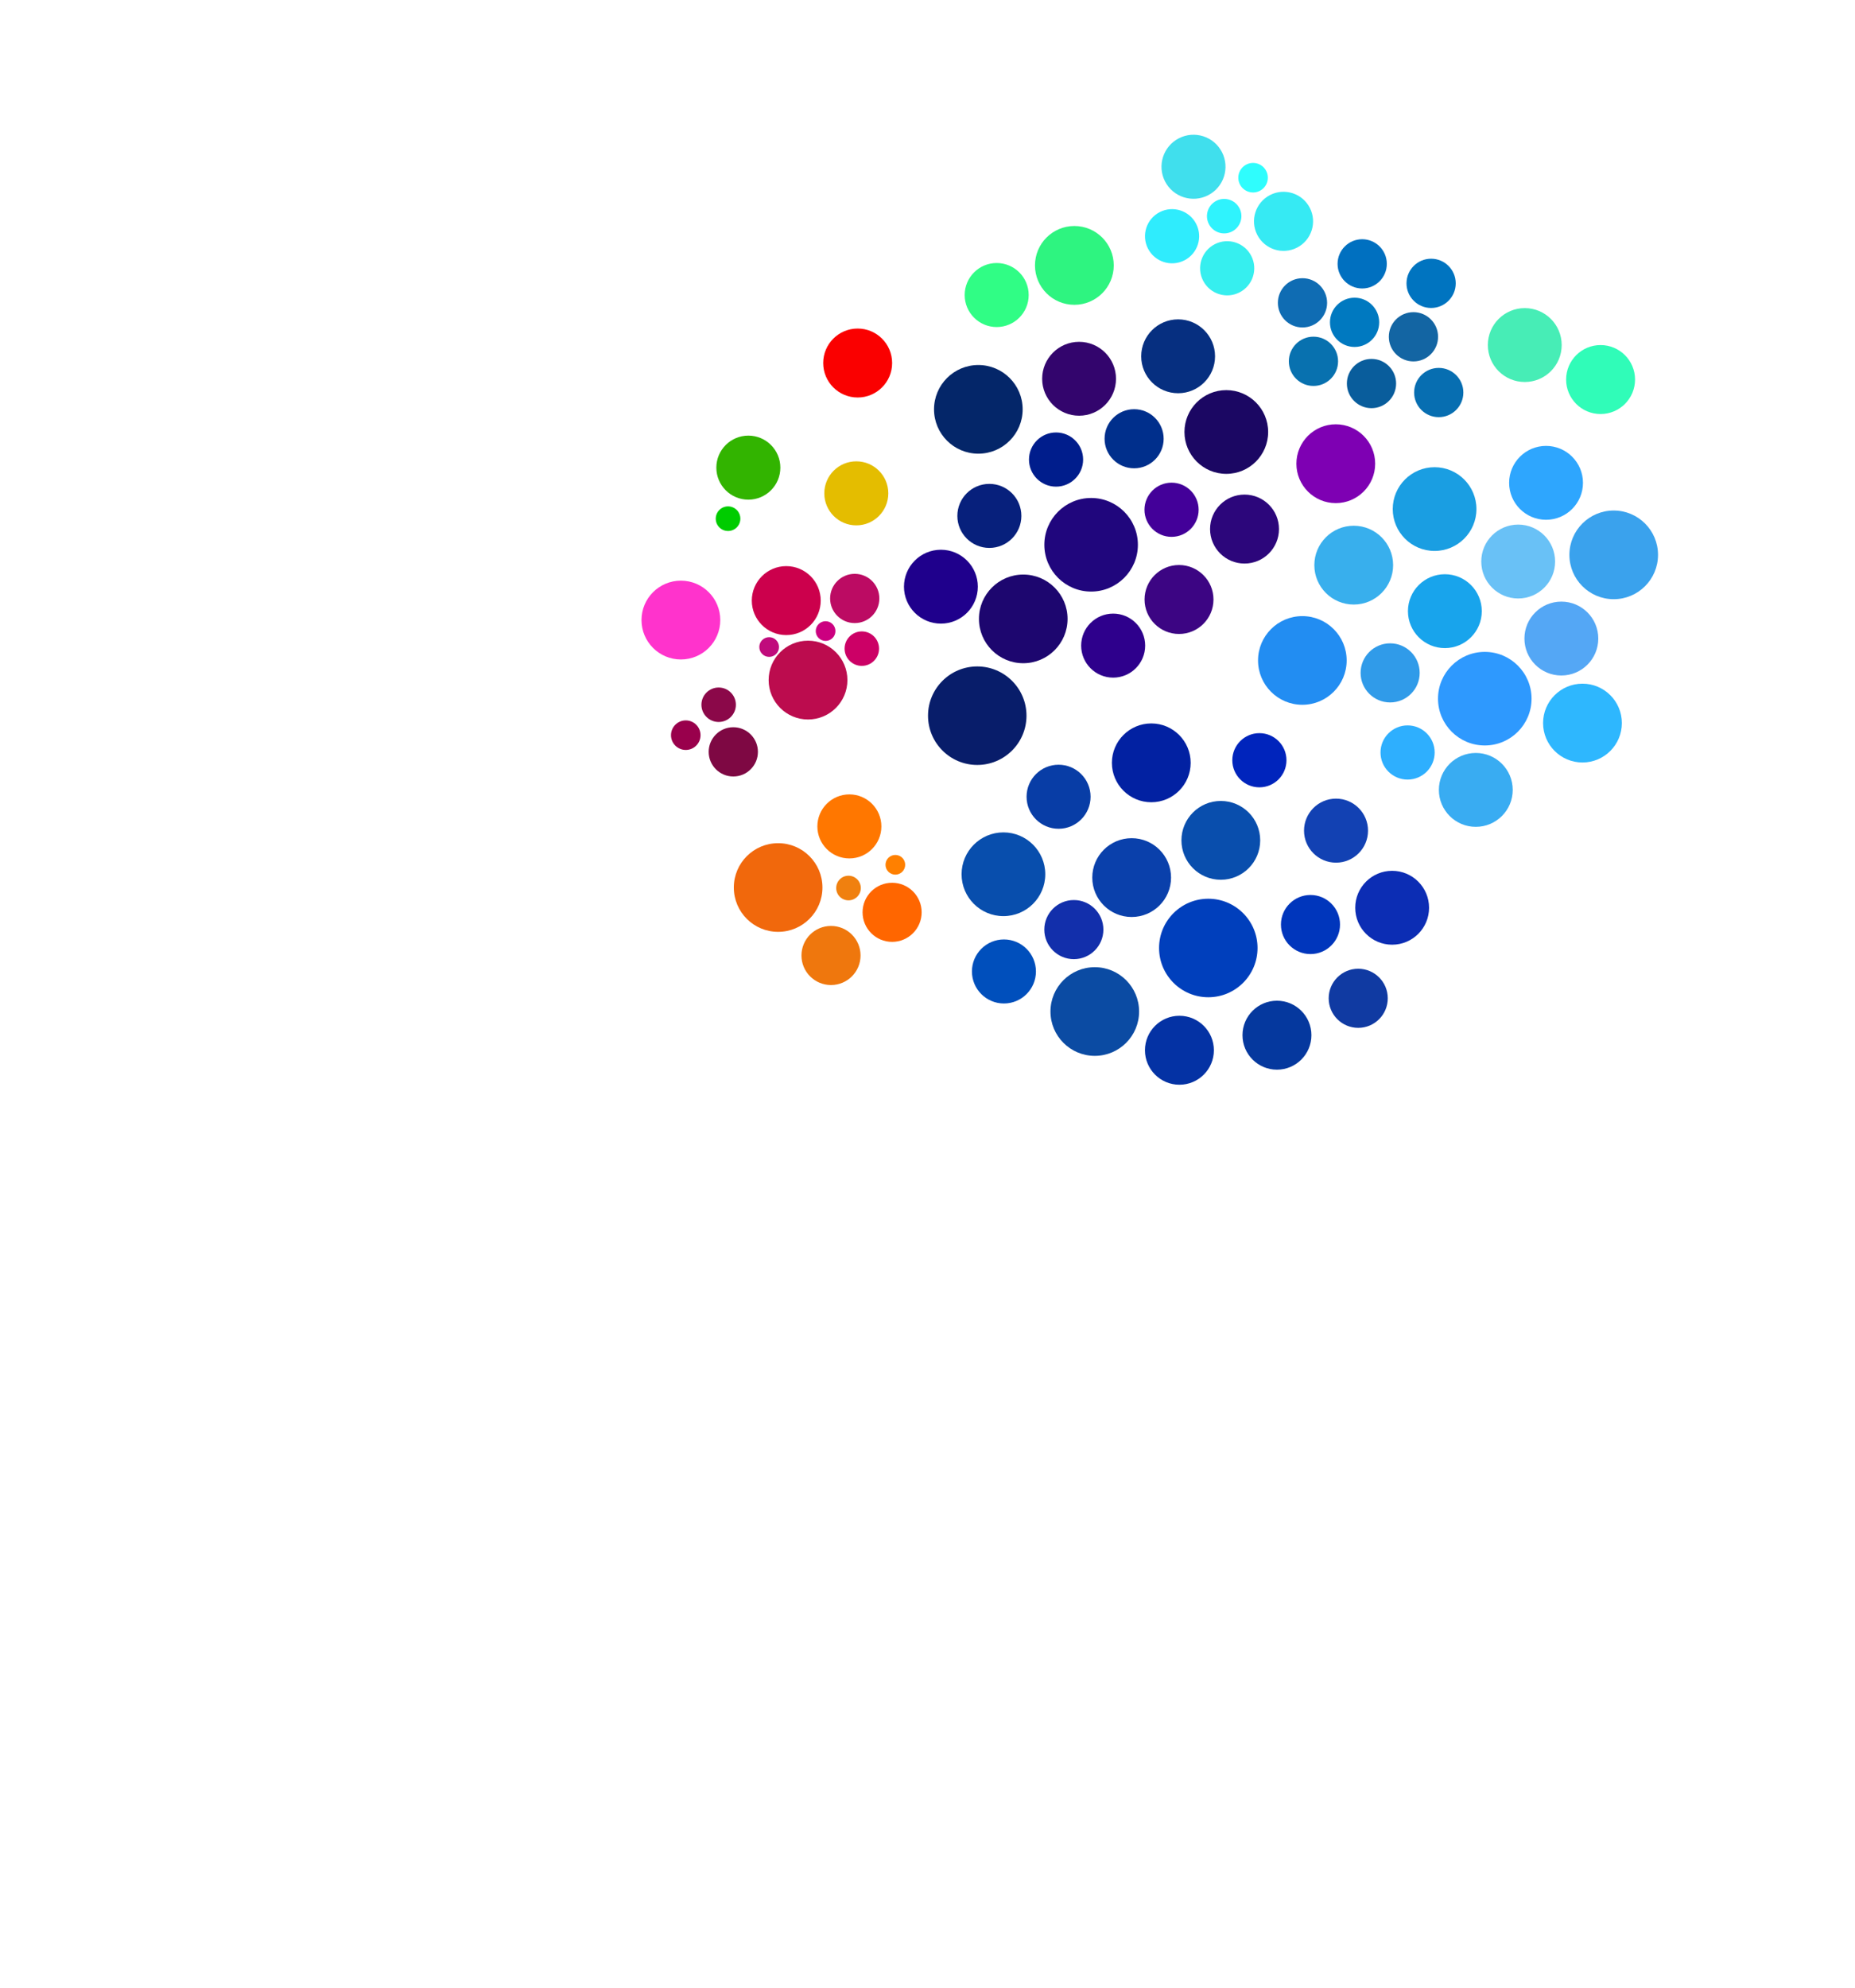 <?xml version="1.0" encoding="UTF-8" standalone="no"?>
<!-- Created with Inkscape (http://www.inkscape.org/) -->

<svg
   xmlns:dc="http://purl.org/dc/elements/1.1/"
   xmlns:cc="http://creativecommons.org/ns#"
   xmlns:rdf="http://www.w3.org/1999/02/22-rdf-syntax-ns#"
   xmlns:svg="http://www.w3.org/2000/svg"
   xmlns="http://www.w3.org/2000/svg"
   xmlns:sodipodi="http://sodipodi.sourceforge.net/DTD/sodipodi-0.dtd"
   xmlns:inkscape="http://www.inkscape.org/namespaces/inkscape"
   width="1329.091mm"
   height="1423.482mm"
   viewBox="0 0 1329.091 1423.482"
   version="1.1"
   id="svg8"
   inkscape:version="0.92.3 (2405546, 2018-03-11)"
   sodipodi:docname="colorBubbles.svg">
  <defs
     id="defs2" />
  <sodipodi:namedview
     id="base"
     pagecolor="#313131"
     bordercolor="#666666"
     borderopacity="1.0"
     inkscape:pageopacity="1"
     inkscape:pageshadow="2"
     inkscape:zoom="0.22048611"
     inkscape:cx="2868.3518"
     inkscape:cy="3583.8082"
     inkscape:document-units="mm"
     inkscape:current-layer="layer1-2"
     showgrid="false"
     inkscape:pagecheckerboard="false"
     showborder="false"
     inkscape:window-width="1920"
     inkscape:window-height="1017"
     inkscape:window-x="-8"
     inkscape:window-y="-8"
     inkscape:window-maximized="1"
     fit-margin-top="1"
     fit-margin-left="1"
     fit-margin-right="1"
     fit-margin-bottom="1" />
  <g
     inkscape:label="Ebene 1"
     inkscape:groupmode="layer"
     id="layer1"
     transform="translate(800.623,738.24)">
    <g
       style="display:inline"
       id="layer1-2"
       inkscape:label="Ebene 1"
       transform="translate(83.155,18.143)">
      <circle
         inkscape:label="Arabic (Kormakiti)"
         style="display:inline;opacity:1;fill:#00cc00;fill-opacity:1;stroke-width:0.05"
         r="8.819"
         cy="-384.92"
         cx="-362.134"
         id="ako" />
      <circle
         inkscape:label="Maltese"
         style="display:inline;opacity:1;fill:#32b400;fill-opacity:1;stroke-width:0.13"
         r="22.931"
         cy="-421.477"
         cx="-347.593"
         id="mlt" />
      <circle
         inkscape:label="Crimean Tatar"
         style="display:inline;fill:#ff7700;fill-opacity:1;stroke-width:0.13"
         r="22.931"
         cy="-164.541"
         cx="-275.21"
         id="cri" />
      <circle
         inkscape:label="Gagauz"
         style="display:inline;fill:#ef770d;fill-opacity:1;stroke-width:0.12"
         r="21.167"
         cy="-72.106"
         cx="-288.368"
         id="gag" />
      <circle
         inkscape:label="Karaim"
         style="display:inline;fill:#ff8000;fill-opacity:1;stroke-width:0.04"
         r="7.056"
         cy="-137.055"
         cx="-242.273"
         id="krm" />
      <circle
         inkscape:label="Krymchak"
         style="display:inline;fill:#f0800f;fill-opacity:1;stroke-width:0.05"
         r="8.819"
         cy="-120.411"
         cx="-275.831"
         id="kym" />
      <circle
         inkscape:label="Turkish"
         style="display:inline;fill:#f1680c;fill-opacity:1;stroke-width:0.181"
         r="31.75"
         cy="-120.78"
         cx="-326.252"
         id="tur" />
      <circle
         inkscape:label="Urum"
         style="display:inline;fill:#ff6600;fill-opacity:1;stroke-width:0.12"
         r="21.167"
         cy="-103.02"
         cx="-244.589"
         id="urm" />
      <circle
         inkscape:label="Basque"
         style="display:inline;fill:#fa0000;fill-opacity:1;stroke-width:0.141"
         r="24.694"
         cy="-496.401"
         cx="-269.267"
         id="bsq" />
      <circle
         inkscape:label="Albanian"
         style="display:inline;fill:#7e00b3;fill-opacity:1;stroke-width:0.161"
         r="28.222"
         cy="-424.289"
         cx="73.297"
         id="alb" />
      <circle
         inkscape:label="Latvian"
         style="display:inline;fill:#30fcb8;fill-opacity:1;stroke-width:0.141"
         r="24.694"
         cy="-484.566"
         cx="263.024"
         id="lat" />
      <circle
         inkscape:label="Lithuanian"
         style="display:inline;fill:#47edb6;fill-opacity:1;stroke-width:0.151"
         r="26.458"
         cy="-509.269"
         cx="208.701"
         id="lit" />
      <circle
         inkscape:label="Breton"
         style="display:inline;fill:#36eaf3;fill-opacity:1;stroke-width:0.12"
         cy="515.396"
         cx="-305.116"
         id="bre"
         r="21.167"
         transform="rotate(152.807)" />
      <circle
         inkscape:label="Cornish"
         style="display:inline;fill:#2ffdfd;fill-opacity:1;stroke-width:0.06"
         cy="553.173"
         cx="-299.986"
         id="crn"
         r="10.583"
         transform="rotate(152.807)" />
      <circle
         inkscape:label="Irish"
         style="display:inline;fill:#36efef;fill-opacity:1;stroke-width:0.11"
         cy="503.947"
         cx="-253.84"
         id="iri"
         r="19.403"
         transform="rotate(152.807)" />
      <circle
         inkscape:label="Manx"
         style="display:inline;fill:#2ff3fd;fill-opacity:1;stroke-width:0.07"
         cy="538.136"
         cx="-268.989"
         id="mnx"
         r="12.347"
         transform="rotate(152.807)" />
      <circle
         inkscape:label="Welsh"
         style="display:inline;fill:#40dfed;fill-opacity:1;stroke-width:0.13"
         cy="579.644"
         cx="-265.6"
         id="wel"
         r="22.931"
         transform="rotate(152.807)" />
      <circle
         inkscape:label="Gaelic (Scots)"
         style="display:inline;fill:#2fecfd;fill-opacity:1;stroke-width:0.11"
         cy="542.411"
         cx="-229.214"
         id="gae"
         r="19.403"
         transform="rotate(152.807)" />
      <circle
         inkscape:label="Alsatian"
         style="display:inline;fill:#05389e;fill-opacity:1;stroke-width:0.141"
         r="24.694"
         cy="-15.023"
         cx="31.145"
         id="alt" />
      <circle
         inkscape:label="Danish"
         style="display:inline;fill:#094ead;fill-opacity:1;stroke-width:0.161"
         r="28.222"
         cy="-154.555"
         cx="-9.073"
         id="dsh" />
      <circle
         inkscape:label="Dutch"
         style="display:inline;fill:#084ead;fill-opacity:1;stroke-width:0.171"
         r="29.986"
         cy="-130.274"
         cx="-164.832"
         id="dut" />
      <circle
         inkscape:label="English"
         style="display:inline;fill:#003fbc;fill-opacity:1;stroke-width:0.201"
         r="35.278"
         cy="-77.469"
         cx="-18.042"
         id="eng" />
      <circle
         inkscape:label="Faroese"
         style="display:inline;fill:#0024bc;fill-opacity:1;stroke-width:0.11"
         r="19.403"
         cy="-211.929"
         cx="18.564"
         id="far" />
      <circle
         inkscape:label="Frisian"
         style="display:inline;fill:#083da6;fill-opacity:1;stroke-width:0.13"
         r="22.931"
         cy="-185.788"
         cx="-125.316"
         id="fri" />
      <circle
         inkscape:label="German"
         style="display:inline;fill:#0b4ba3;fill-opacity:1;stroke-width:0.181"
         r="31.75"
         cy="-31.974"
         cx="-99.376"
         id="ger" />
      <circle
         inkscape:label="Icelandic"
         style="display:inline;fill:#1241b3;fill-opacity:1;stroke-width:0.13"
         r="22.931"
         cy="-161.507"
         cx="73.473"
         id="ice" />
      <circle
         inkscape:label="Low German"
         style="display:inline;fill:#0a40ab;fill-opacity:1;stroke-width:0.161"
         r="28.222"
         cy="-127.892"
         cx="-72.952"
         id="lge" />
      <circle
         inkscape:label="Luxemburgeois"
         style="display:inline;fill:#004fbc;fill-opacity:1;stroke-width:0.13"
         r="22.931"
         cy="-60.661"
         cx="-164.467"
         id="lux" />
      <circle
         inkscape:label="Norwegian"
         style="display:inline;fill:#0c2db4;fill-opacity:1;stroke-width:0.151"
         r="26.458"
         cy="-106.284"
         cx="113.68"
         id="nor" />
      <circle
         inkscape:label="Swedish"
         style="display:inline;fill:#0221a2;fill-opacity:1;stroke-width:0.161"
         r="28.222"
         cy="-210.069"
         cx="-58.891"
         id="swe" />
      <circle
         inkscape:label="Yiddish"
         style="display:inline;fill:#0432a4;fill-opacity:1;stroke-width:0.141"
         r="24.694"
         cy="-4.238"
         cx="-38.733"
         id="ydd" />
      <circle
         inkscape:label="Yiddish (Bessarabian)"
         style="display:inline;fill:#122fab;fill-opacity:1;stroke-width:0.12"
         r="21.167"
         cy="-90.642"
         cx="-114.376"
         id="ydb" />
      <circle
         inkscape:label="Yiddish (Lithuanian)"
         style="display:inline;fill:#103aa2;fill-opacity:1;stroke-width:0.12"
         r="21.167"
         cy="-41.446"
         cx="89.376"
         id="ylt" />
      <circle
         inkscape:label="Yiddish (Lodz)"
         style="display:inline;fill:#0036bc;fill-opacity:1;stroke-width:0.12"
         r="21.167"
         cy="-94.276"
         cx="55.17"
         id="ydl" />
      <circle
         inkscape:label="Greek (Cypriot)"
         style="display:inline;fill:#30fd85;fill-opacity:1;stroke-width:0.13"
         r="22.931"
         cy="-545.092"
         cx="-169.661"
         id="gcy" />
      <circle
         inkscape:label="Greek (Modern)"
         style="display:inline;fill:#2ef480;fill-opacity:1;stroke-width:0.161"
         r="28.222"
         cy="-566.306"
         cx="-114"
         id="grk" />
      <circle
         inkscape:label="Romani (Ajia Varvara)"
         style="display:inline;fill:#0079c0;fill-opacity:1;stroke-width:0.1"
         r="17.639"
         cy="-525.545"
         cx="86.762"
         id="rav" />
      <circle
         inkscape:label="Romani (Burgudzi)"
         style="display:inline;fill:#0871af;fill-opacity:1;stroke-width:0.1"
         r="17.639"
         cy="-497.626"
         cx="57.301"
         id="rbu" />
      <circle
         inkscape:label="Romani (Burgenland)"
         style="display:inline;fill:#0070c0;fill-opacity:1;stroke-width:0.1"
         r="17.639"
         cy="-567.423"
         cx="92.223"
         id="rbg" />
      <circle
         inkscape:label="Romani (Kalderash)"
         style="display:inline;fill:#095d9c;fill-opacity:1;stroke-width:0.1"
         r="17.639"
         cy="-481.707"
         cx="98.883"
         id="rka" />
      <circle
         inkscape:label="Romani (Lovari)"
         style="display:inline;fill:#076eb1;fill-opacity:1;stroke-width:0.1"
         r="17.639"
         cy="-475.267"
         cx="147.066"
         id="rlo" />
      <circle
         inkscape:label="Romani (North Russian)"
         style="display:inline;fill:#1365a3;fill-opacity:1;stroke-width:0.1"
         r="17.639"
         cy="-515.186"
         cx="128.944"
         id="rnr" />
      <circle
         inkscape:label="Romani (Sepecides)"
         style="display:inline;fill:#0074c0;fill-opacity:1;stroke-width:0.1"
         r="17.639"
         cy="-553.464"
         cx="141.605"
         id="rse" />
      <circle
         inkscape:label="Romani (Welsh)"
         style="display:inline;fill:#0f6cb3;fill-opacity:1;stroke-width:0.1"
         r="17.639"
         cy="-539.505"
         cx="49.44"
         id="rwe" />
      <circle
         inkscape:label="Asturian"
         style="display:inline;fill:#07207c;fill-opacity:1;stroke-width:0.13"
         r="22.931"
         cy="-386.918"
         cx="-174.907"
         id="ast" />
      <circle
         inkscape:label="French"
         style="display:inline;fill:#1d066f;fill-opacity:1;stroke-width:0.181"
         r="31.75"
         cy="-313.158"
         cx="-150.627"
         id="fre" />
      <circle
         inkscape:label="Galician"
         style="display:inline;fill:#062f80;fill-opacity:1;stroke-width:0.151"
         r="26.458"
         cy="-501.216"
         cx="-39.663"
         id="glc" />
      <circle
         inkscape:label="Catalan"
         style="display:inline;fill:#1f008c;fill-opacity:1;stroke-width:0.151"
         r="26.458"
         cy="-336.225"
         cx="-209.628"
         id="ctl" />
      <circle
         inkscape:label="Italian"
         style="display:inline;fill:#042669;fill-opacity:1;stroke-width:0.181"
         r="31.75"
         cy="-463.223"
         cx="-182.804"
         id="ita" />
      <circle
         inkscape:label="Ladin"
         style="display:inline;fill:#001d8c;fill-opacity:1;stroke-width:0.11"
         r="19.403"
         cy="-427.27"
         cx="-127.129"
         id="ldn" />
      <circle
         inkscape:label="Ladino"
         style="display:inline;fill:#002f8c;fill-opacity:1;stroke-width:0.12"
         r="21.167"
         cy="-442.167"
         cx="-71.194"
         id="lno" />
      <circle
         inkscape:label="Moldavian"
         style="display:inline;fill:#33056d;fill-opacity:1;stroke-width:0.151"
         r="26.458"
         cy="-485.128"
         cx="-110.623"
         id="mol" />
      <circle
         inkscape:label="Occitan"
         style="display:inline;fill:#3c0583;fill-opacity:1;stroke-width:0.141"
         r="24.694"
         cy="-327.049"
         cx="-39.018"
         id="occ" />
      <circle
         inkscape:label="Portuguese"
         style="display:inline;fill:#20067d;fill-opacity:1;stroke-width:0.191"
         r="33.514"
         cy="-366.238"
         cx="-102.001"
         id="por" />
      <circle
         inkscape:label="Provencal"
         style="display:inline;fill:#2e008c;fill-opacity:1;stroke-width:0.13"
         r="22.931"
         cy="-294.018"
         cx="-86.207"
         id="pro" />
      <circle
         inkscape:label="Romanian"
         style="display:inline;fill:#1b0763;fill-opacity:1;stroke-width:0.171"
         r="29.986"
         cy="-447.006"
         cx="-5.145"
         id="rom" />
      <circle
         inkscape:label="Romansch"
         style="display:inline;fill:#430099;fill-opacity:1;stroke-width:0.11"
         r="19.403"
         cy="-391.318"
         cx="-44.369"
         id="rmc" />
      <circle
         inkscape:label="Sardinian"
         style="display:inline;fill:#2c067b;fill-opacity:1;stroke-width:0.141"
         r="24.694"
         cy="-377.489"
         cx="7.911"
         id="srd" />
      <circle
         inkscape:label="Spanish"
         style="display:inline;fill:#081d6a;fill-opacity:1;stroke-width:0.201"
         r="35.278"
         cy="-243.831"
         cx="-183.584"
         id="spa" />
      <circle
         inkscape:label="Belorussian"
         style="display:inline;fill:#18a4ec;fill-opacity:1;stroke-width:0.151"
         r="26.458"
         cy="-318.691"
         cx="151.457"
         id="blr" />
      <circle
         inkscape:label="Bosnian"
         style="display:inline;fill:#54a7f5;fill-opacity:1;stroke-width:0.151"
         r="26.458"
         cy="-299.077"
         cx="234.921"
         id="bos" />
      <circle
         inkscape:label="Bulgarian"
         style="display:inline;fill:#2eb7fe;fill-opacity:1;stroke-width:0.161"
         r="28.222"
         cy="-238.543"
         cx="250.051"
         id="bul" />
      <circle
         inkscape:label="Czech"
         style="display:inline;fill:#38afed;fill-opacity:1;stroke-width:0.161"
         r="28.222"
         cy="-351.649"
         cx="86.159"
         id="cze" />
      <circle
         inkscape:label="Kashubian"
         style="display:inline;fill:#309be9;fill-opacity:1;stroke-width:0.12"
         r="21.167"
         cy="-274.493"
         cx="112.246"
         id="ksu" />
      <circle
         inkscape:label="Macedonian"
         style="display:inline;fill:#69c1f6;fill-opacity:1;stroke-width:0.151"
         r="26.458"
         cy="-354.235"
         cx="203.989"
         id="mcd" />
      <circle
         inkscape:label="Polish"
         style="display:inline;fill:#3aa2ed;fill-opacity:1;stroke-width:0.181"
         r="31.75"
         cy="-359.016"
         cx="272.433"
         id="pol" />
      <circle
         inkscape:label="Russian"
         style="display:inline;fill:#2e99fe;fill-opacity:1;stroke-width:0.191"
         r="33.514"
         cy="-256.021"
         cx="180.053"
         id="rus" />
      <circle
         inkscape:label="Serbo-Croatian"
         style="display:inline;fill:#1a9ee2;fill-opacity:1;stroke-width:0.171"
         r="29.986"
         cy="-391.807"
         cx="144.091"
         id="scr" />
      <circle
         inkscape:label="Slovak"
         style="display:inline;fill:#2ea6fe;fill-opacity:1;stroke-width:0.151"
         r="26.458"
         cy="-410.593"
         cx="223.955"
         id="svk" />
      <circle
         inkscape:label="Slovene"
         style="display:inline;fill:#39acf2;fill-opacity:1;stroke-width:0.151"
         cy="-190.691"
         cx="173.618"
         id="slo"
         r="26.458" />
      <circle
         inkscape:label="Sorbian"
         style="display:inline;fill:#2eaffe;fill-opacity:1;stroke-width:0.11"
         r="19.403"
         cy="-217.482"
         cx="124.747"
         id="srb" />
      <circle
         inkscape:label="Ukrainian"
         style="display:inline;fill:#228df2;fill-opacity:1;stroke-width:0.181"
         r="31.75"
         cy="-283.396"
         cx="49.344"
         id="ukr" />
      <circle
         inkscape:label="Adyghe (Shapsugh)"
         style="display:inline;fill:#e4bd00;fill-opacity:1;stroke-width:0.13"
         r="22.931"
         cy="-403.069"
         cx="-270.244"
         id="ash" />
      <circle
         inkscape:label="Estonian"
         style="display:inline;fill:#cc004c;fill-opacity:1;stroke-width:0.141"
         r="24.694"
         cy="-326.257"
         cx="-320.431"
         id="est" />
      <circle
         inkscape:label="Finnish"
         style="display:inline;fill:#bc0c4e;fill-opacity:1;stroke-width:0.161"
         r="28.222"
         cy="-269.336"
         cx="-304.834"
         id="fin" />
      <circle
         inkscape:label="Karelian"
         style="display:inline;fill:#bc0b63;fill-opacity:1;stroke-width:0.1"
         r="17.639"
         cy="-327.792"
         cx="-271.371"
         id="krl" />
      <circle
         inkscape:label="Liv"
         style="display:inline;fill:#cc0080;fill-opacity:1;stroke-width:0.04"
         r="7.056"
         cy="-304.442"
         cx="-292.253"
         id="liv" />
      <circle
         inkscape:label="Veps"
         style="display:inline;fill:#cc0066;fill-opacity:1;stroke-width:0.07"
         r="12.347"
         cy="-291.853"
         cx="-266.295"
         id="vep" />
      <circle
         inkscape:label="Votic"
         style="display:inline;fill:#c00b7c;fill-opacity:1;stroke-width:0.04"
         r="7.056"
         cy="-293.011"
         cx="-332.688"
         id="vot" />
      <circle
         inkscape:label="Saami (Central-South)"
         style="display:inline;fill:#99004c;fill-opacity:1;stroke-width:0.06"
         r="10.583"
         cy="-229.881"
         cx="-392.432"
         id="scs" />
      <circle
         inkscape:label="Saami (Kildin)"
         style="display:inline;fill:#8b0849;fill-opacity:1;stroke-width:0.07"
         r="12.347"
         cy="-251.672"
         cx="-368.866"
         id="ski" />
      <circle
         inkscape:label="Saami (Northern)"
         style="display:inline;fill:#7e0843;fill-opacity:1;stroke-width:0.1"
         r="17.639"
         cy="-217.932"
         cx="-358.375"
         id="sno" />
      <circle
         inkscape:label="Hungarian"
         style="display:inline;fill:#ff33cc;fill-opacity:1;stroke-width:0.161"
         r="28.222"
         cy="-312.32"
         cx="-395.928"
         id="hun" />
    </g>
  </g>
</svg>
